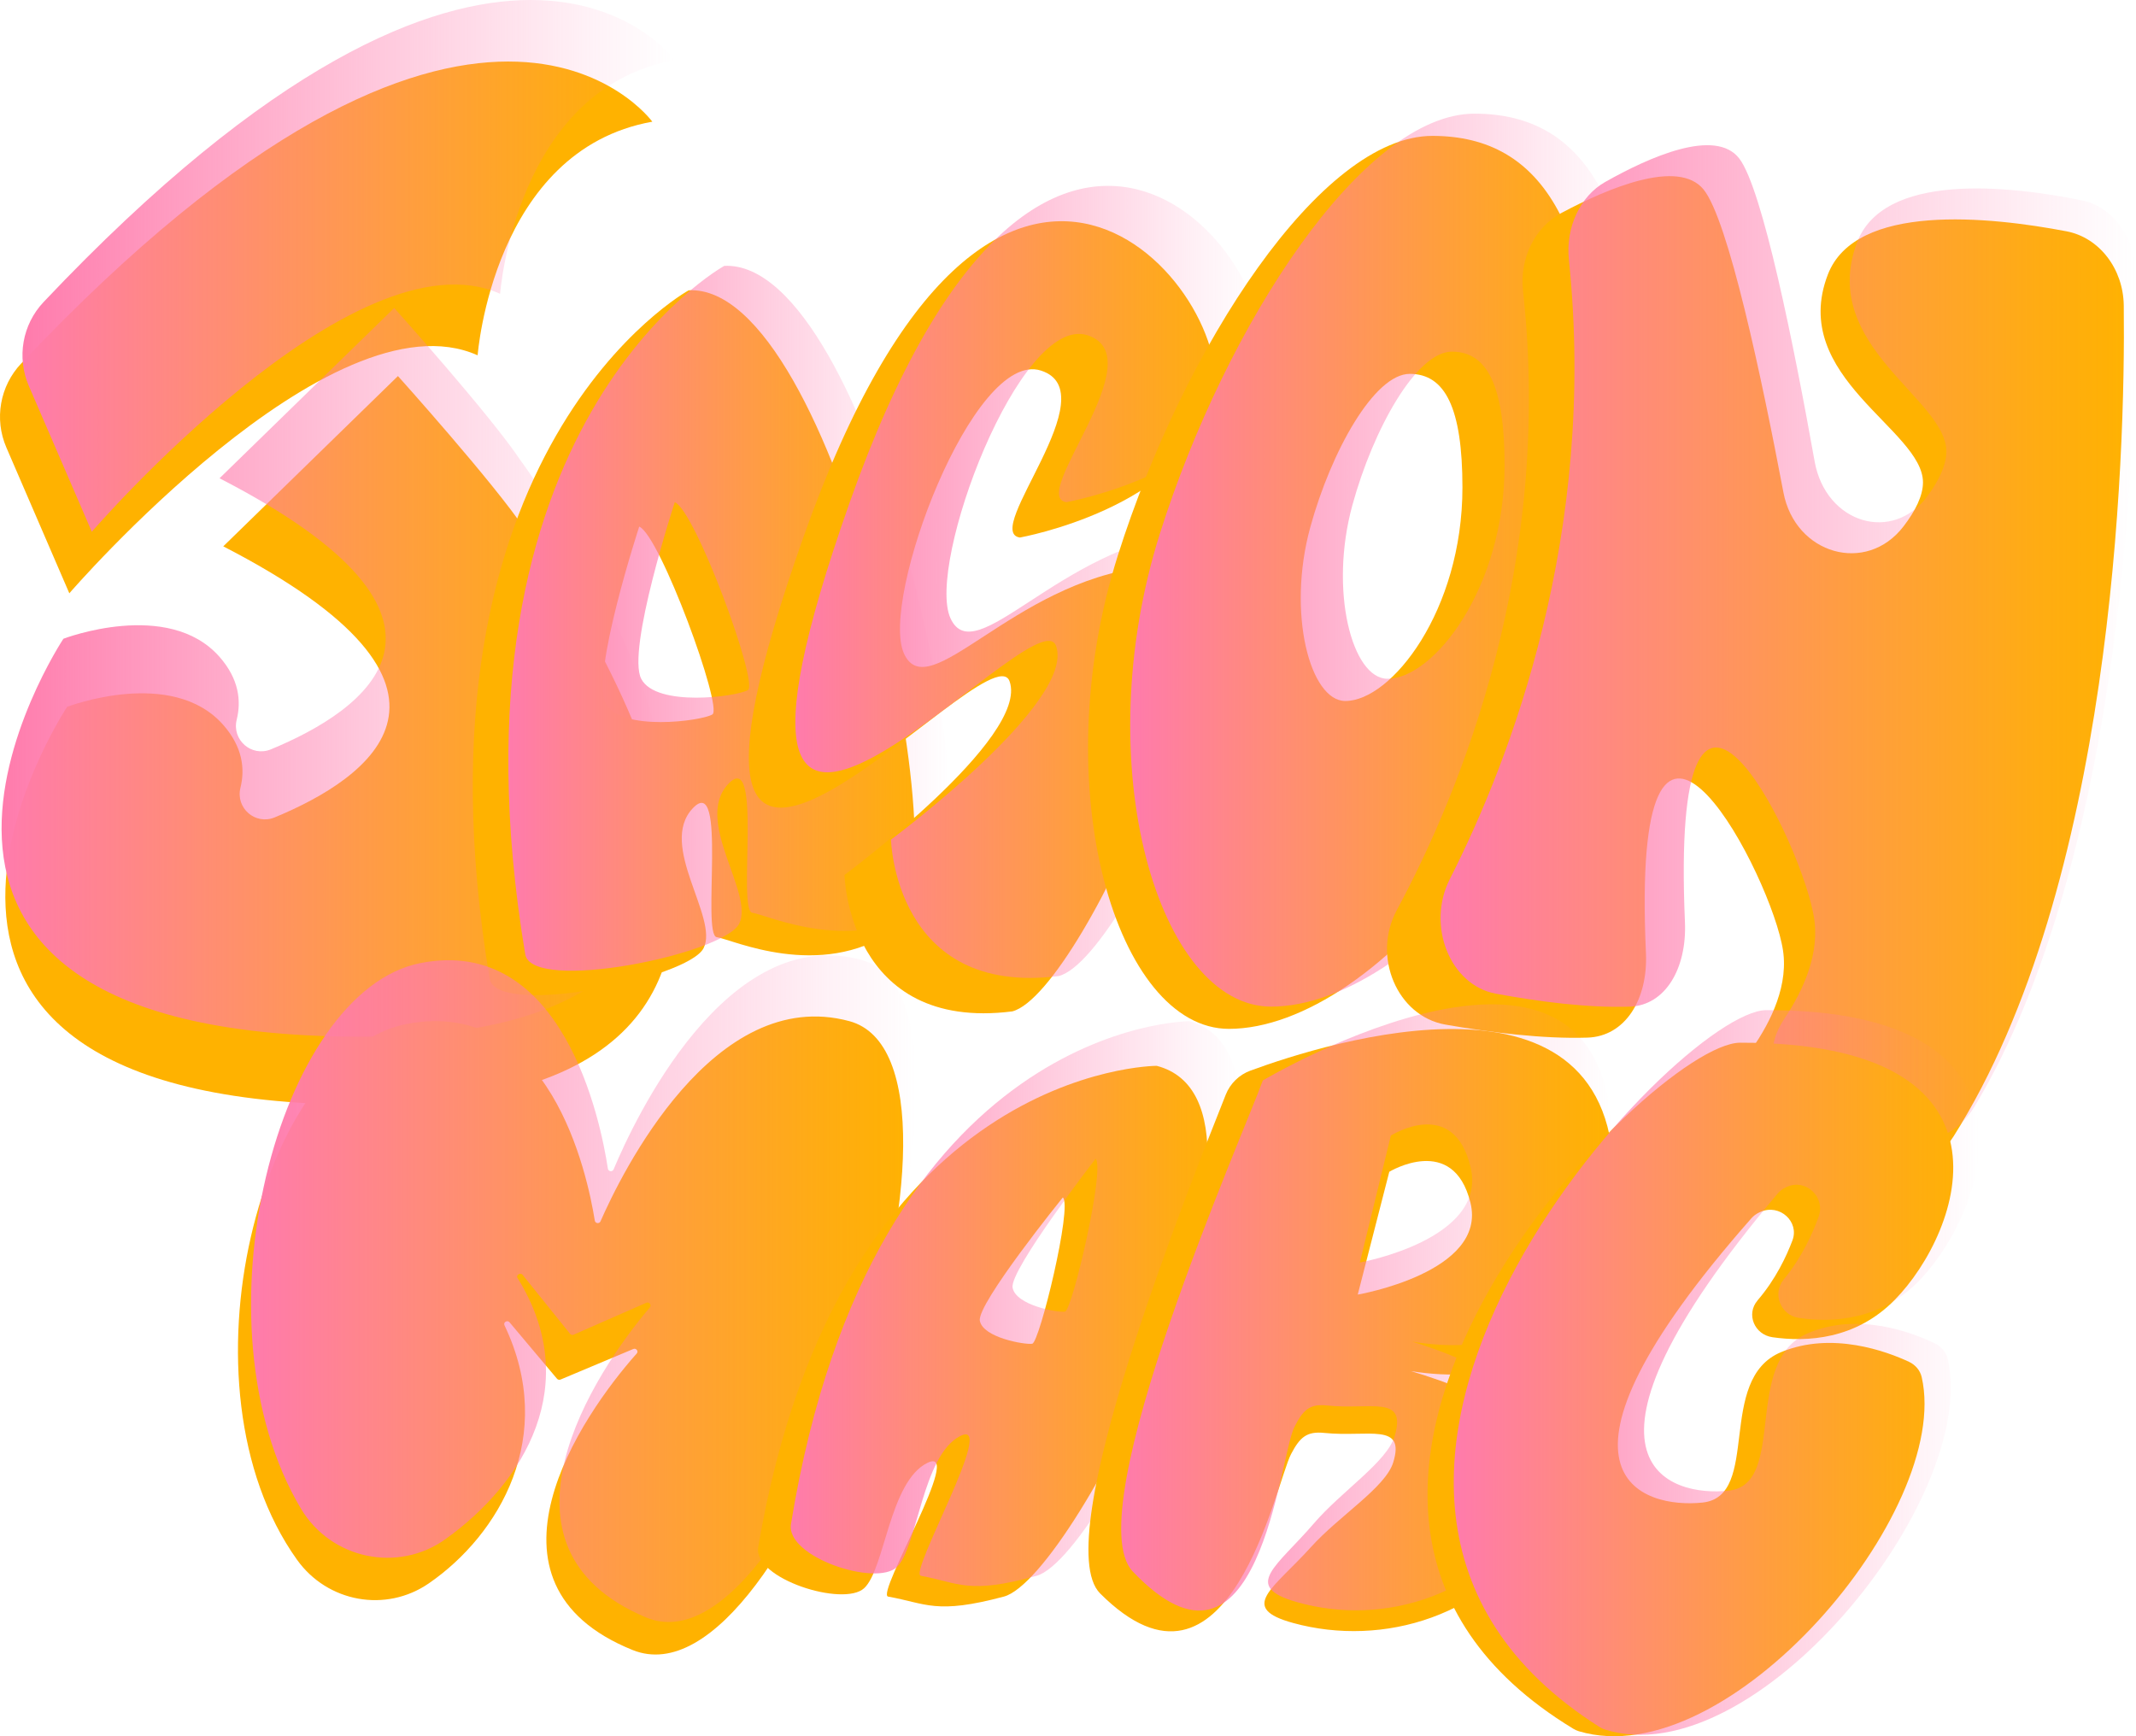 <?xml version="1.0" encoding="UTF-8"?>
<svg id="Layer_2" data-name="Layer 2" xmlns="http://www.w3.org/2000/svg" xmlns:xlink="http://www.w3.org/1999/xlink" viewBox="0 0 978.25 795.24">
  <defs>
    <style>
      .cls-1 {
        fill: #ffb200;
      }

      .cls-2 {
        fill: url(#Orchid-10);
      }

      .cls-3 {
        fill: url(#Orchid-3);
      }

      .cls-4 {
        fill: url(#Orchid-5);
      }

      .cls-5 {
        fill: url(#Orchid-2);
      }

      .cls-6 {
        fill: url(#Orchid-4);
      }

      .cls-7 {
        fill: url(#Orchid-7);
      }

      .cls-8 {
        fill: url(#Orchid-9);
      }

      .cls-9 {
        fill: url(#Orchid-8);
      }

      .cls-10 {
        fill: url(#Orchid-6);
      }

      .cls-11 {
        fill: url(#Orchid);
      }
    </style>
    <linearGradient id="Orchid" x1=".73" y1="307.94" x2="307.24" y2="307.94" gradientUnits="userSpaceOnUse">
      <stop offset="0" stop-color="#ff7bac"/>
      <stop offset=".22" stop-color="#ff7bac" stop-opacity=".76"/>
      <stop offset=".6" stop-color="#ff7bac" stop-opacity=".36"/>
      <stop offset=".87" stop-color="#ff7bac" stop-opacity=".1"/>
      <stop offset="1" stop-color="#ff7bac" stop-opacity="0"/>
    </linearGradient>
    <linearGradient id="Orchid-2" data-name="Orchid" x1="10.29" y1="121.78" x2="309.04" y2="121.78" xlink:href="#Orchid"/>
    <linearGradient id="Orchid-3" data-name="Orchid" x1="232.81" y1="283.18" x2="435.29" y2="283.18" xlink:href="#Orchid"/>
    <linearGradient id="Orchid-4" data-name="Orchid" x1="364.25" y1="266.53" x2="578.07" y2="266.53" xlink:href="#Orchid"/>
    <linearGradient id="Orchid-5" data-name="Orchid" x1="517.61" y1="256.56" x2="751.54" y2="256.56" xlink:href="#Orchid"/>
    <linearGradient id="Orchid-6" data-name="Orchid" x1="659.76" y1="293.99" x2="978.25" y2="293.99" xlink:href="#Orchid"/>
    <linearGradient id="Orchid-7" data-name="Orchid" x1="114.98" y1="590.25" x2="419.64" y2="590.25" xlink:href="#Orchid"/>
    <linearGradient id="Orchid-8" data-name="Orchid" x1="362.15" y1="597.09" x2="568.06" y2="597.09" xlink:href="#Orchid"/>
    <linearGradient id="Orchid-9" data-name="Orchid" x1="513.48" y1="598.84" x2="738.05" y2="598.84" xlink:href="#Orchid"/>
    <linearGradient id="Orchid-10" data-name="Orchid" x1="665.8" y1="628.62" x2="906.55" y2="628.62" xlink:href="#Orchid"/>
  </defs>
  <g id="Layer_1-2" data-name="Layer 1">
    <g id="j">
      <path id="j_2" class="cls-1" d="m102.25,250.24l80-78s44,49,58,70c0,0,193.5,262.02-69,263.76-262.5,1.74-140.5-182.26-140.5-182.26,0,0,48-18.42,71.5,8.29,8.94,10.16,9.99,20.22,7.87,28.78-2.31,9.29,6.82,17.23,15.67,13.58,43.23-17.86,102.95-58.93-23.53-124.15"/>
      <path id="j_1" class="cls-1" d="m31.75,271.74s120-139,187-109c0,0,7-94,80-107,0,0-79.95-110.41-289.07,110.77C-.05,176.81-2.71,191.94,2.91,204.95l28.84,66.79Z"/>
    </g>
    <g id="j-2" data-name="j">
      <path id="j_2-2" data-name="j_2" class="cls-11" d="m100.54,219.06l80-78s44,49,58,70c0,0,193.5,262.02-69,263.76-262.5,1.74-140.5-182.26-140.5-182.26,0,0,48-18.42,71.5,8.29,8.94,10.16,9.99,20.22,7.87,28.78-2.31,9.29,6.82,17.23,15.67,13.58,43.23-17.86,102.95-58.93-23.53-124.15"/>
      <path id="j_1-2" data-name="j_1" class="cls-5" d="m42.04,243.56s120-139,187-109c0,0,7-94,80-107,0,0-79.95-110.41-289.07,110.77-9.74,10.3-12.39,25.42-6.77,38.44l28.84,66.79Z"/>
    </g>
    <g id="a">
      <path class="cls-1" d="m315.41,132.96s-131.64,72.41-91.16,315.28c3,18,91,0,98-14s-21-47-5-64,4,58,11,59,47,20,81-3-26.67-296.56-93.84-293.28Zm10.84,194.28c-5,3-42,8-48.85-5.11-6.85-13.12,15.35-80.93,15.35-80.93,9.5,3.95,38.5,83.04,33.5,86.04Z"/>
    </g>
    <g id="a-2" data-name="a">
      <path class="cls-3" d="m331.7,121.78s-131.64,72.41-91.16,315.28c3,18,91,0,98-14s-21-47-5-64,4,58,11,59,47,20,81-3-26.67-296.56-93.84-293.28Zm10.84,194.28c-5,3-42,8-48.85-5.11-6.85-13.12,15.35-80.93,15.35-80.93,9.5,3.95,38.5,83.04,33.5,86.04Z"/>
    </g>
    <path id="s" class="cls-1" d="m467.09,246.2s75.66-13.46,88.66-62.46S456.03-3.35,367.89,246.2c-88.14,249.54,85.03,40.03,94.45,65.78,9.42,25.76-75.58,88.76-75.58,88.76,0,0,1.67,72,76.84,62.5,33.16-8.5,121.21-210.5,60.69-203.5s-99.03,64.25-110.28,39.63c-11.25-24.63,31.75-139.63,62.75-129.63s-27.32,73.91-9.66,76.46Z"/>
    <path id="s-2" data-name="s" class="cls-6" d="m488.38,230.01s75.66-13.46,88.66-62.46-99.72-187.09-187.86,62.46,85.03,40.03,94.45,65.78c9.42,25.76-75.58,88.76-75.58,88.76,0,0,1.67,72,76.84,62.5,33.16-8.5,121.21-210.5,60.69-203.5-60.52,7-99.03,64.25-110.28,39.63-11.25-24.63,31.75-139.63,62.75-129.63s-27.32,73.91-9.66,76.46Z"/>
    <g id="o">
      <path class="cls-1" d="m656.01,62.24c-51.16,0-113.85,96.76-144,192-33.88,107-.34,217,50.82,217,66.71,0,169.41-113,169.41-267,0-99.41-25.07-142-76.24-142Zm-39.87,258.83c-16.19,0-26.81-40.3-16.08-79.49,9.55-34.89,29.38-70.34,45.58-70.34s24.13,15.6,24.13,52.02c0,56.41-32.51,97.81-53.63,97.81Z"/>
    </g>
    <g id="o-2" data-name="o">
      <path class="cls-4" d="m675.31,52.06c-51.16,0-113.85,96.76-144,192-33.88,107-.34,217,50.82,217,66.71,0,169.41-113,169.41-267,0-99.41-25.07-142-76.24-142Zm-39.87,258.83c-16.19,0-26.81-40.3-16.08-79.49,9.55-34.89,29.38-70.34,45.58-70.34s24.13,15.6,24.13,52.02c0,56.41-32.51,97.81-53.63,97.81Z"/>
    </g>
    <path id="n" class="cls-1" d="m697.51,133.07c-1.63-14.76,5.47-29.06,17.58-35.52,21.48-11.47,53.48-24.91,65.07-10.81,11.33,13.78,26.7,86.42,36.61,138.77,5.38,28.44,38.02,37.74,55.01,15.58,5.32-6.94,8.91-13.92,8.91-20.15,0-24.19-61.65-48.19-43.57-95.19,12.69-32.99,73.95-26.56,109.34-19.8,15,2.87,25.99,17.18,26.19,34.02.83,70.65-5.33,265.78-77.96,380.53-4.04,6.38-9.59,11.42-16.27,13.86-16.04,5.86-36.39-9.37-56.67-16.61-20.86-7.45-32.95-18.08-19.5-37.23,8.94-12.72,17.31-29.88,14.07-46.77-.12-.61-.24-1.23-.38-1.86-8.17-37.95-69.24-151.14-62.13,4.58.98,21.46-9.63,38.24-26.76,38.78-20.48.65-44.46-2.35-65.06-5.96-22.11-3.87-33.72-31.16-22.28-52.43,29.39-54.66,71.65-158.22,57.79-283.77Z"/>
    <path id="n-2" data-name="n" class="cls-10" d="m718.52,118.89c-1.54-14.76,5.17-29.06,16.59-35.52,20.28-11.47,50.48-24.91,61.41-10.81,10.69,13.78,25.2,86.42,34.55,138.77,5.08,28.44,35.88,37.74,51.92,15.58,5.02-6.94,8.41-13.92,8.41-20.15,0-24.19-58.19-48.19-41.12-95.19,11.98-32.99,69.79-26.56,103.19-19.8,14.16,2.87,24.53,17.18,24.72,34.02.78,70.65-5.03,265.78-73.58,380.53-3.81,6.38-9.05,11.42-15.35,13.86-15.14,5.86-34.34-9.37-53.48-16.61-19.69-7.45-31.1-18.08-18.4-37.23,8.44-12.72,16.34-29.88,13.28-46.77-.11-.61-.23-1.23-.36-1.86-7.71-37.95-65.35-151.14-58.63,4.58.93,21.46-9.09,38.24-25.26,38.78-19.33.65-41.96-2.35-61.41-5.96-20.86-3.87-31.83-31.16-21.03-52.43,27.73-54.66,67.62-158.22,54.54-283.77Z"/>
    <g id="shadow_marc">
      <path id="m" class="cls-1" d="m290,617.87c1.35-.57,2.55,1.01,1.59,2.08-25.33,28.43-77.84,105.14-1.84,135.8,73.25,29.55,170-268.97,99.22-288.05-62.23-16.77-104.61,70.38-113.94,91.67-.55,1.27-2.41,1.03-2.63-.33-3.37-21.14-20.62-102.3-85.8-90.1-66.84,12.51-107.49,165.76-50.59,245.43,13.93,19.51,40.68,24.43,60.41,10.82,32.14-22.17,58.91-67.28,34.62-118.18-.67-1.41,1.32-2.57,2.33-1.36l21.72,25.83c.39.46,1.06.62,1.63.38l33.28-13.98Z"/>
    </g>
    <path id="m-2" data-name="m" class="cls-7" d="m296,596.7c1.34-.59,2.56,1.04,1.61,2.15-25.33,29.68-77.88,109.87-1.86,141.91,73.25,30.87,170-281.03,99.22-300.97-62.23-17.53-104.61,73.53-113.94,95.79-.54,1.28-2.42,1.05-2.63-.32-3.36-22.05-20.6-106.92-85.81-94.16-65.14,12.74-105.4,165.15-54.74,249.94,13.75,23.01,44.29,29.53,66.11,13.96,36.43-26,63.2-71.15,33.07-119.65-.85-1.37,1.32-2.68,2.33-1.43l21.72,26.99c.39.49,1.06.65,1.63.4l33.28-14.61Z"/>
    <g id="a-3" data-name="a">
      <path class="cls-1" d="m529.75,488.17s-145,0-182.5,220.43c-2.45,14.46,39.03,27.53,48.5,18.84,9.47-8.7,11.58-48.88,29-57.42,17.42-8.55-23.83,60.21-18,61.25,17.62,3.16,21.84,8.32,53,0,33.15-8.85,140-224.91,70-243.1Zm-57,127.29c-3.33.53-22.6-2.77-24-10.53-1.4-7.76,38-56.47,38-56.47,4.56,3.75-10.67,66.47-14,66.99Z"/>
    </g>
    <g id="a-4" data-name="a">
      <path class="cls-9" d="m544.75,467.74s-145,0-182.5,230.32c-2.45,15.11,39.03,28.77,48.5,19.68,9.47-9.09,11.58-51.07,29-60,17.42-8.93-23.83,62.91-18,64,17.62,3.3,21.84,8.69,53,0,33.15-9.25,140-235,70-254Zm-57,133c-3.33.55-22.6-2.89-24-11-1.4-8.11,38-59,38-59,4.56,3.92-10.67,69.45-14,70Z"/>
    </g>
    <g id="r">
      <path class="cls-1" d="m572.67,490.36c-5.17,1.91-9.27,5.91-11.3,11.03-16.82,42.45-81.77,204.18-57.53,228.44,58.98,59.01,80.33-50.31,87.45-63.85,4.05-7.7,7.16-10.51,15.25-9.67,20.16,2.07,37.25-4.97,31.52,13.54-3.54,11.43-24.77,24.44-37.62,38.7-17.32,19.2-33.69,27.82-8.13,34.83,41,11.23,89.71-2.88,115.08-45.39,23.02-38.58-29.28-60.55-61.19-69.99,33.08,5.27,91.33,2,92.82-85.85,1.8-106.84-131.53-64.62-166.34-51.78Zm49.15,102.59l14.45-56.25s29.29-17.78,37.16,14.14c7.88,31.93-51.61,42.1-51.61,42.1Z"/>
    </g>
    <g id="r-2" data-name="r">
      <path class="cls-8" d="m578.35,494.86c-8.6,23.88-85.38,197.77-59.6,224.88,58,61,67-52,74-66,3.98-7.96,7.04-10.86,15-10,19.83,2.14,36.63-5.14,31,14-3.48,11.81-24.36,25.26-37,40-17.03,19.85-33.13,28.76-8,36,40.32,11.61,88.23-2.98,113.18-46.92,22.64-39.88-28.8-62.59-60.18-72.34,32.53,5.45,89.82,2.07,91.28-88.74,2.04-127-159.68-30.88-159.68-30.88Zm44.43,83.4l14.21-58.14s28.81-18.38,36.55,14.62c7.75,33-50.76,43.52-50.76,43.52Z"/>
    </g>
    <path id="c" class="cls-1" d="m804.93,595.63c-5.36,6.22-1.48,15.66,6.85,16.85,15.77,2.26,38.13,1.07,55.97-17.11,31-31.58,61.47-118.01-70.82-117.79-41.09.07-247.23,210.61-76.37,314.23.78.47,1.63.86,2.51,1.13,68.24,20.4,171.11-100.58,157.03-162.21-.7-3.07-2.89-5.63-5.84-7.01-10.02-4.67-35.18-14.11-58.52-4.43-30,12.44-9,66.04-36,68.91-26.88,2.86-82.08-11.64,22.36-130.2,1-1.14,2.26-2.06,3.66-2.7.2-.09.41-.18.6-.27,8.67-3.76,17.77,4.48,14.56,13.06-2.67,7.12-7.65,17.84-16.01,27.53Z"/>
    <path id="c-2" data-name="c" class="cls-2" d="m816.93,586c-5.36,6.5-1.48,16.36,6.85,17.61,15.77,2.36,38.13,1.11,55.97-17.87,31-33,61.47-123.3-70.82-123.07-41.09.07-247.23,220.06-76.37,328.33.78.5,1.63.9,2.51,1.18,68.24,21.31,171.11-105.09,157.03-169.49-.7-3.21-2.89-5.88-5.84-7.32-10.02-4.88-35.18-14.74-58.52-4.62-30,13-9,69-36,72-26.88,2.99-82.08-12.16,22.36-136.04,1-1.19,2.26-2.15,3.66-2.82.2-.1.41-.19.6-.28,8.67-3.93,17.77,4.68,14.56,13.64-2.67,7.44-7.65,18.64-16.01,28.77Z"/>
  </g>
</svg>